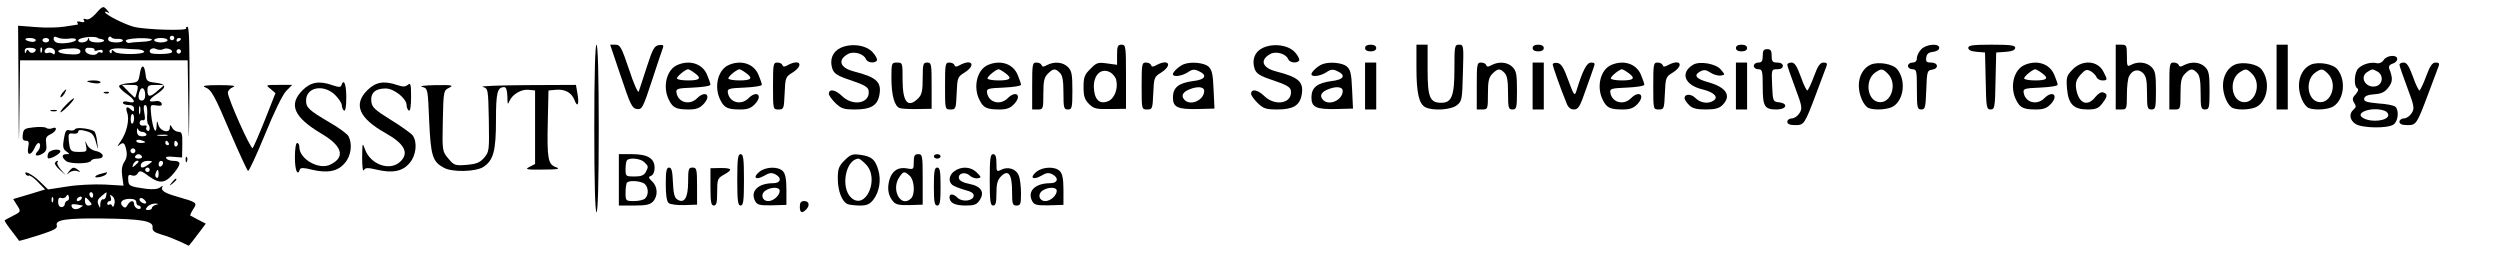 <?xml version="1.0" standalone="no"?>
<!DOCTYPE svg PUBLIC "-//W3C//DTD SVG 20010904//EN"
 "http://www.w3.org/TR/2001/REC-SVG-20010904/DTD/svg10.dtd">
<svg version="1.0" xmlns="http://www.w3.org/2000/svg"
 width="1119pt" height="118pt" viewBox="0 0 1119 118"
 preserveAspectRatio="xMidYMid meet">

<g transform="translate(0,118) scale(0.1,-0.1)"
fill="#000000" stroke="none">
<path d="M428 1118 c-18 -19 -33 -28 -43 -24 -11 4 -14 2 -9 -6 5 -7 0 -9 -14
-6 -12 4 -20 2 -16 -3 3 -5 4 -9 2 -9 -2 0 -28 -4 -58 -9 -30 -5 -90 -6 -132
-2 l-77 6 2 -295 c1 -263 2 -272 4 -77 l3 217 375 0 375 0 3 -207 c2 -192 3
-186 5 75 1 193 -1 282 -9 282 -5 0 -8 -3 -6 -7 8 -12 -184 -6 -234 7 -42 11
-129 55 -129 66 0 3 6 2 13 -2 8 -5 8 -2 -2 9 -18 22 -21 22 -53 -15z m-120
-111 c18 3 32 1 32 -5 0 -10 -53 -20 -82 -14 -10 2 -18 10 -18 18 0 11 5 12
18 6 9 -5 32 -7 50 -5z m130 3 c1 -2 6 -3 11 -4 28 -4 19 -16 -12 -16 -23 0
-37 5 -38 13 0 10 -2 10 -6 0 -5 -15 -43 -18 -43 -4 0 13 74 22 88 11z m90 -4
c12 1 22 -3 22 -7 0 -12 -57 -12 -64 0 -7 11 6 24 13 13 3 -4 16 -7 29 -6z
m252 4 c0 -5 -4 -10 -10 -10 -5 0 -10 5 -10 10 0 6 5 10 10 10 6 0 10 -4 10
-10z m-620 -10 c0 -5 -9 -9 -20 -7 -31 5 -36 17 -7 17 15 0 27 -4 27 -10z m60
0 c0 -5 -7 -10 -15 -10 -8 0 -15 5 -15 10 0 6 7 10 15 10 8 0 15 -4 15 -10z
m460 3 c0 -5 -19 -9 -43 -10 -23 -1 -49 -3 -56 -5 -7 -2 -15 2 -18 8 -2 7 18
11 57 13 33 1 60 -2 60 -6z m70 -3 c0 -5 -13 -10 -30 -10 -16 0 -30 5 -30 10
0 6 14 10 30 10 17 0 30 -4 30 -10z m60 6 c0 -3 -4 -8 -10 -11 -5 -3 -10 -1
-10 4 0 6 5 11 10 11 6 0 10 -2 10 -4z m-650 -48 c0 -14 -22 -20 -30 -8 -6 10
-9 9 -13 -1 -4 -10 -6 -10 -6 2 -1 12 7 16 24 15 14 0 25 -4 25 -8z m27 -10
c-3 -8 -6 -5 -6 6 -1 11 2 17 5 13 3 -3 4 -12 1 -19z m59 0 c0 -11 -4 -14 -9
-9 -5 5 -16 7 -23 4 -13 -5 -20 8 -9 18 12 12 41 3 41 -13z m114 2 c0 -13 -17
-16 -61 -12 -50 5 -51 20 -1 24 42 4 62 0 62 -12z m63 6 c-3 -4 4 -5 16 -1 13
4 21 2 21 -5 0 -6 -4 -9 -9 -5 -5 3 -12 1 -15 -3 -9 -15 -51 -6 -54 10 -2 11
4 16 22 14 13 0 22 -5 19 -10z m195 3 c12 -1 25 -5 27 -9 9 -15 -118 -16 -132
-2 -10 10 -13 10 -13 1 0 -7 -3 -10 -6 -6 -14 14 8 23 53 20 26 -2 58 -4 71
-4z m113 1 c16 9 48 -4 37 -15 -7 -8 -87 -9 -94 -2 -13 12 8 27 24 18 10 -5
24 -6 33 -1z m79 -10 c0 -5 -4 -10 -10 -10 -5 0 -10 5 -10 10 0 6 5 10 10 10
6 0 10 -4 10 -10z"/>
<path d="M2660 605 c0 -243 4 -375 10 -375 6 0 10 132 10 375 0 243 -4 375
-10 375 -6 0 -10 -132 -10 -375z"/>
<path d="M2779 838 c43 -128 50 -143 72 -146 23 -3 27 5 68 130 24 73 46 139
49 146 3 10 -2 13 -19 10 -20 -3 -28 -17 -54 -98 -17 -52 -33 -102 -36 -110
-3 -8 -23 36 -43 98 -34 100 -40 112 -61 112 l-24 0 48 -142z"/>
<path d="M3763 966 c-37 -17 -51 -54 -37 -95 8 -21 23 -31 84 -51 59 -20 76
-30 78 -46 8 -57 -71 -72 -120 -23 -29 28 -58 33 -58 9 0 -7 13 -25 29 -41 26
-25 37 -29 88 -29 70 0 100 17 109 64 11 59 -12 80 -113 106 -64 16 -76 52
-26 79 26 13 70 0 79 -24 7 -16 39 -20 49 -6 3 5 -5 22 -18 36 -28 33 -96 43
-144 21z"/>
<path d="M5000 935 l0 -45 -44 6 c-41 6 -48 4 -75 -24 -27 -26 -31 -38 -31
-82 0 -41 5 -56 24 -75 22 -22 33 -24 95 -23 l71 1 0 144 c0 136 -1 143 -20
143 -17 0 -20 -7 -20 -45z m-4 -112 c10 -40 -8 -87 -39 -97 -37 -14 -59 10
-61 64 -1 54 31 86 70 68 13 -6 27 -22 30 -35z"/>
<path d="M5653 966 c-37 -17 -51 -54 -37 -95 8 -21 23 -31 84 -51 59 -20 76
-30 78 -46 8 -57 -71 -72 -120 -23 -29 28 -58 33 -58 9 0 -7 13 -25 29 -41 26
-25 37 -29 88 -29 70 0 100 17 109 64 11 59 -12 80 -113 106 -64 16 -76 52
-26 79 26 13 70 0 79 -24 7 -16 39 -20 49 -6 3 5 -5 22 -18 36 -28 33 -96 43
-144 21z"/>
<path d="M6110 965 c0 -9 9 -15 25 -15 16 0 25 6 25 15 0 9 -9 15 -25 15 -16
0 -25 -6 -25 -15z"/>
<path d="M6340 876 c0 -111 11 -161 40 -176 33 -17 115 -12 141 9 23 18 24 27
27 145 4 122 3 126 -17 126 -20 0 -21 -5 -21 -108 0 -122 -12 -152 -59 -152
-51 0 -61 24 -61 148 l0 112 -25 0 -25 0 0 -104z"/>
<path d="M6860 965 c0 -9 9 -15 25 -15 16 0 25 6 25 15 0 9 -9 15 -25 15 -16
0 -25 -6 -25 -15z"/>
<path d="M7770 965 c0 -9 9 -15 25 -15 16 0 25 6 25 15 0 9 -9 15 -25 15 -16
0 -25 -6 -25 -15z"/>
<path d="M8600 960 c-11 -11 -20 -29 -20 -40 0 -13 -7 -20 -20 -20 -11 0 -20
-7 -20 -15 0 -8 9 -15 20 -15 19 0 20 -7 20 -90 0 -83 2 -90 20 -90 17 0 19 8
22 88 3 82 4 87 26 90 31 5 28 32 -4 32 -21 0 -25 4 -22 23 2 16 11 23 31 25
15 2 27 9 27 18 0 21 -57 17 -80 -6z"/>
<path d="M8810 966 c0 -10 13 -16 38 -18 l37 -3 3 -127 c2 -119 4 -128 22
-128 18 0 20 9 22 128 l3 127 43 3 c28 2 42 8 42 18 0 11 -20 14 -105 14 -85
0 -105 -3 -105 -14z"/>
<path d="M9470 835 l0 -145 25 0 c24 0 25 2 25 66 0 36 4 73 10 83 14 28 40
34 61 15 15 -14 19 -32 19 -91 0 -66 2 -73 20 -73 18 0 20 7 20 85 0 72 -3 88
-20 105 -22 22 -60 26 -91 10 -18 -10 -19 -7 -19 40 0 47 -2 50 -25 50 l-25 0
0 -145z"/>
<path d="M10190 835 l0 -145 25 0 25 0 0 145 0 145 -25 0 -25 0 0 -145z"/>
<path d="M7890 930 c0 -23 -4 -30 -20 -30 -11 0 -20 -7 -20 -15 0 -8 9 -15 20
-15 18 0 20 -7 20 -78 0 -89 8 -102 62 -102 45 0 54 27 11 32 -27 3 -28 5 -31
76 -3 71 -3 72 23 72 16 0 25 6 25 15 0 9 -9 15 -25 15 -21 0 -25 5 -25 30 0
23 -4 30 -20 30 -16 0 -20 -7 -20 -30z"/>
<path d="M10669 911 c-7 -11 -19 -16 -30 -14 -26 7 -64 -4 -83 -23 -18 -17
-22 -79 -5 -89 7 -5 4 -14 -7 -27 -15 -15 -16 -23 -7 -38 10 -14 9 -21 -2 -30
-22 -18 -18 -47 7 -64 28 -20 146 -22 172 -3 20 15 25 62 8 79 -6 6 -40 13
-77 15 -53 5 -65 9 -63 22 2 11 16 17 45 19 32 2 48 10 63 30 20 25 21 42 4
85 -3 10 2 18 15 22 12 3 21 13 21 21 0 21 -48 17 -61 -5z m-28 -51 c29 -16
25 -58 -6 -66 -46 -11 -77 42 -37 65 21 13 20 13 43 1z m33 -176 c9 -3 16 -12
16 -19 0 -25 -73 -35 -111 -14 -46 24 40 54 95 33z"/>
<path d="M3034 890 c-51 -20 -70 -100 -39 -159 17 -34 33 -41 89 -41 32 0 48
6 65 24 37 39 9 64 -29 26 -33 -33 -85 -19 -92 25 -3 18 3 20 75 23 42 2 77 7
77 13 0 5 -7 25 -15 44 -20 49 -76 68 -131 45z m74 -36 c34 -24 26 -34 -28
-34 -27 0 -50 4 -50 9 0 10 39 41 50 41 3 0 16 -7 28 -16z"/>
<path d="M3264 890 c-51 -20 -70 -100 -39 -159 17 -34 33 -41 89 -41 32 0 48
6 65 24 37 39 9 64 -29 26 -33 -33 -85 -19 -92 25 -3 18 3 20 75 23 42 2 77 7
77 13 0 5 -7 25 -15 44 -20 49 -76 68 -131 45z m74 -36 c34 -24 26 -34 -28
-34 -27 0 -50 4 -50 9 0 10 39 41 50 41 3 0 16 -7 28 -16z"/>
<path d="M3460 795 c0 -105 0 -105 25 -105 23 0 24 3 27 72 3 70 4 74 35 93
52 33 35 63 -20 34 -16 -9 -22 -9 -25 0 -2 6 -12 11 -23 11 -18 0 -19 -8 -19
-105z"/>
<path d="M3990 831 c0 -78 14 -128 38 -135 10 -3 45 -5 80 -4 l62 1 0 103 c0
97 -1 104 -20 104 -18 0 -20 -7 -20 -70 0 -57 -4 -74 -20 -90 -46 -46 -70 -18
-70 82 0 77 0 78 -25 78 -24 0 -25 -2 -25 -69z"/>
<path d="M4230 795 c0 -105 0 -105 25 -105 23 0 24 3 27 72 3 70 4 74 35 93
52 33 35 63 -20 34 -16 -9 -22 -9 -25 0 -2 6 -12 11 -23 11 -18 0 -19 -8 -19
-105z"/>
<path d="M4424 890 c-51 -20 -70 -100 -39 -159 17 -34 33 -41 89 -41 32 0 48
6 65 24 37 39 9 64 -29 26 -33 -33 -85 -19 -92 25 -3 18 3 20 75 23 42 2 77 7
77 13 0 5 -7 25 -15 44 -20 49 -76 68 -131 45z m74 -36 c34 -24 26 -34 -28
-34 -27 0 -50 4 -50 9 0 10 39 41 50 41 3 0 16 -7 28 -16z"/>
<path d="M4620 795 l0 -105 25 0 c24 0 25 2 25 70 0 57 4 74 20 90 24 24 34
25 54 4 12 -11 16 -36 16 -90 0 -67 2 -74 20 -74 18 0 20 7 20 85 0 72 -3 88
-20 105 -22 22 -60 26 -93 9 -16 -9 -22 -9 -25 0 -2 6 -12 11 -23 11 -18 0
-19 -8 -19 -105z"/>
<path d="M5110 795 c0 -105 0 -105 25 -105 23 0 24 3 27 72 3 70 4 74 35 93
52 33 35 63 -20 34 -16 -9 -22 -9 -25 0 -2 6 -12 11 -23 11 -18 0 -19 -8 -19
-105z"/>
<path d="M5300 893 c-20 -7 -50 -34 -50 -45 0 -14 39 -9 66 8 20 14 30 15 49
6 42 -19 30 -39 -26 -45 -63 -8 -89 -29 -89 -73 0 -44 20 -54 112 -52 l74 2
-4 85 c-3 71 -7 89 -24 104 -20 16 -76 22 -108 10z m90 -120 c0 -42 -64 -70
-90 -38 -14 17 -6 33 24 45 36 15 66 12 66 -7z"/>
<path d="M5920 893 c-20 -7 -50 -34 -50 -45 0 -14 39 -9 66 8 20 14 30 15 49
6 42 -19 30 -39 -26 -45 -63 -8 -89 -29 -89 -73 0 -44 20 -54 112 -52 l74 2
-4 85 c-3 71 -7 89 -24 104 -20 16 -76 22 -108 10z m90 -120 c0 -42 -64 -70
-90 -38 -14 17 -6 33 24 45 36 15 66 12 66 -7z"/>
<path d="M6110 795 l0 -105 25 0 25 0 0 105 0 105 -25 0 -25 0 0 -105z"/>
<path d="M6610 795 l0 -105 25 0 c24 0 25 2 25 70 0 57 4 74 20 90 24 24 34
25 54 4 12 -11 16 -36 16 -90 0 -67 2 -74 20 -74 18 0 20 7 20 85 0 72 -3 88
-20 105 -22 22 -60 26 -93 9 -16 -9 -22 -9 -25 0 -2 6 -12 11 -23 11 -18 0
-19 -8 -19 -105z"/>
<path d="M6860 795 l0 -105 25 0 25 0 0 105 0 105 -25 0 -25 0 0 -105z"/>
<path d="M6950 892 c0 -9 33 -103 62 -174 7 -19 18 -28 33 -28 19 0 27 12 53
88 17 48 34 95 37 105 5 13 2 17 -13 17 -20 0 -38 -35 -67 -130 -7 -21 -11
-15 -35 50 -21 58 -32 76 -49 78 -11 2 -21 -1 -21 -6z"/>
<path d="M7214 890 c-51 -20 -70 -100 -39 -159 17 -34 33 -41 89 -41 32 0 48
6 65 24 37 39 9 64 -29 26 -33 -33 -85 -19 -92 25 -3 18 3 20 75 23 42 2 77 7
77 13 0 5 -7 25 -15 44 -20 49 -76 68 -131 45z m74 -36 c34 -24 26 -34 -28
-34 -27 0 -50 4 -50 9 0 10 39 41 50 41 3 0 16 -7 28 -16z"/>
<path d="M7400 795 c0 -105 0 -105 25 -105 23 0 24 3 27 72 3 70 4 74 35 93
52 33 35 63 -20 34 -16 -9 -22 -9 -25 0 -2 6 -12 11 -23 11 -18 0 -19 -8 -19
-105z"/>
<path d="M7578 890 c-59 -36 -38 -91 42 -110 53 -13 74 -35 49 -51 -24 -15
-58 -10 -80 12 -20 20 -49 20 -49 -1 0 -5 9 -19 20 -30 15 -15 33 -20 75 -20
42 0 60 5 75 20 41 41 18 79 -64 102 -55 15 -67 31 -36 48 17 9 26 8 46 -5 14
-9 34 -15 46 -13 20 3 20 3 1 26 -21 27 -96 40 -125 22z"/>
<path d="M7770 795 l0 -105 25 0 25 0 0 105 0 105 -25 0 -25 0 0 -105z"/>
<path d="M8000 890 c0 -5 16 -51 35 -102 32 -85 33 -94 19 -115 -8 -13 -23
-23 -34 -23 -11 0 -20 -7 -20 -15 0 -10 11 -15 35 -15 40 0 42 2 95 143 21 56
41 110 45 120 5 13 2 17 -13 17 -15 0 -25 -14 -42 -60 -12 -33 -26 -62 -30
-65 -3 -2 -17 25 -29 60 -18 49 -28 65 -42 65 -10 0 -19 -4 -19 -10z"/>
<path d="M8374 891 c-33 -14 -54 -51 -54 -94 0 -43 22 -92 45 -101 29 -11 90
-6 111 9 47 32 55 117 16 165 -19 24 -84 35 -118 21z m76 -41 c46 -46 13 -140
-45 -126 -49 12 -57 99 -12 131 28 19 33 19 57 -5z"/>
<path d="M9064 890 c-51 -20 -70 -100 -39 -159 17 -34 33 -41 89 -41 32 0 48
6 65 24 37 39 9 64 -29 26 -33 -33 -85 -19 -92 25 -3 18 3 20 75 23 42 2 77 7
77 13 0 5 -7 25 -15 44 -20 49 -76 68 -131 45z m74 -36 c34 -24 26 -34 -28
-34 -27 0 -50 4 -50 9 0 10 39 41 50 41 3 0 16 -7 28 -16z"/>
<path d="M9278 870 c-28 -29 -30 -35 -26 -87 6 -70 30 -93 93 -93 35 0 48 5
64 26 25 32 26 43 6 50 -9 4 -23 -4 -36 -20 -36 -46 -75 -29 -86 36 -4 27 0
41 19 63 21 23 27 26 45 17 11 -6 23 -18 27 -27 3 -8 15 -15 26 -15 24 0 24 3
5 39 -25 50 -93 55 -137 11z"/>
<path d="M9710 795 l0 -105 25 0 c24 0 25 2 25 70 0 57 4 74 20 90 24 24 34
25 54 4 12 -11 16 -36 16 -90 0 -67 2 -74 20 -74 18 0 20 7 20 85 0 72 -3 88
-20 105 -22 22 -60 26 -93 9 -16 -9 -22 -9 -25 0 -2 6 -12 11 -23 11 -18 0
-19 -8 -19 -105z"/>
<path d="M10004 891 c-33 -14 -54 -51 -54 -94 0 -43 22 -92 45 -101 29 -11 90
-6 111 9 47 32 55 117 16 165 -19 24 -84 35 -118 21z m76 -41 c46 -46 13 -140
-45 -126 -49 12 -57 99 -12 131 28 19 33 19 57 -5z"/>
<path d="M10344 891 c-33 -14 -54 -51 -54 -94 0 -43 22 -92 45 -101 29 -11 90
-6 111 9 47 32 55 117 16 165 -19 24 -84 35 -118 21z m76 -41 c46 -46 13 -140
-45 -126 -49 12 -57 99 -12 131 28 19 33 19 57 -5z"/>
<path d="M10740 890 c0 -5 16 -51 35 -102 32 -85 33 -94 19 -115 -8 -13 -23
-23 -34 -23 -11 0 -20 -7 -20 -15 0 -10 11 -15 35 -15 40 0 42 2 95 143 21 56
41 110 45 120 5 13 2 17 -13 17 -15 0 -25 -14 -42 -60 -12 -33 -26 -62 -30
-65 -3 -2 -17 25 -29 60 -18 49 -28 65 -42 65 -10 0 -19 -4 -19 -10z"/>
<path d="M626 851 c-6 -38 -8 -40 -48 -43 -23 -2 -43 -7 -45 -13 -1 -5 13 -21
32 -34 41 -28 46 -46 10 -37 -14 4 -25 2 -25 -4 0 -5 11 -10 25 -10 17 0 25
-6 25 -17 0 -13 -3 -14 -12 -5 -19 19 -28 14 -19 -12 12 -31 -2 -91 -30 -130
-12 -17 -16 -25 -8 -18 20 18 27 15 34 -18 5 -21 2 -39 -8 -54 -11 -16 -14
-36 -10 -65 l6 -42 -84 5 c-46 2 -122 -1 -169 -9 l-85 -13 -37 36 c-34 33 -76
53 -62 31 3 -5 9 -7 13 -5 4 3 23 -10 41 -29 l32 -33 -72 -22 -71 -21 15 -24
c21 -32 21 -32 -16 -51 -18 -9 -35 -18 -37 -20 -2 -2 11 -22 30 -46 18 -24 34
-44 34 -46 1 -1 41 10 88 25 71 23 86 31 81 45 -7 24 44 32 206 30 173 -2 226
-11 223 -39 -2 -16 7 -23 40 -33 23 -6 60 -21 82 -31 l40 -19 18 22 c9 13 27
35 38 50 l20 27 -33 17 c-18 9 -34 18 -36 19 -2 2 4 15 13 29 19 29 18 30 -76
57 -53 15 -71 27 -62 43 4 6 0 5 -9 -2 -12 -9 -31 -11 -65 -7 -73 10 -78 13
-79 40 -2 21 2 25 16 20 11 -4 22 0 27 10 8 13 15 12 51 -15 49 -35 74 -31
115 21 29 37 27 49 -8 49 -13 0 -27 5 -31 11 -4 7 6 10 32 7 l39 -3 1 58 c1
48 -2 57 -17 57 -10 0 -23 8 -28 18 -10 16 -10 16 -11 0 0 -27 -43 -16 -51 13
-7 22 -7 22 -8 -6 -2 -43 -17 -12 -24 48 -5 49 -5 49 23 45 21 -3 27 -1 23 10
-4 8 -15 12 -29 9 -34 -6 -30 7 11 34 43 30 40 43 -11 49 -35 4 -39 8 -42 35
-5 47 -19 50 -26 6z m-12 -78 c-4 -16 -8 -29 -9 -30 -1 -2 -14 11 -30 27 l-29
30 37 0 c36 0 37 -1 31 -27z m93 2 c-36 -32 -47 -31 -47 0 0 22 4 25 38 25
l37 -1 -28 -24z m-57 -21 c0 -15 -6 -24 -15 -24 -16 0 -19 17 -9 44 9 22 24
10 24 -20z m-23 -81 c-3 -10 -5 -4 -5 12 0 17 2 24 5 18 2 -7 2 -21 0 -30z
m32 -3 c-2 -21 0 -42 4 -46 11 -11 8 -36 -3 -29 -6 4 -8 11 -4 16 3 6 -2 9
-12 7 -12 -2 -19 3 -19 12 0 8 6 14 14 12 10 -2 12 5 7 33 -5 23 -3 35 4 35 7
0 10 -15 9 -40z m-59 -19 c0 -11 -3 -22 -7 -24 -5 -3 -8 6 -8 19 0 13 3 24 8
24 4 0 7 -9 7 -19z m35 -61 c8 0 17 -4 20 -10 3 -6 -4 -10 -17 -10 -18 0 -24
6 -25 23 0 12 1 16 4 10 3 -7 11 -13 18 -13z m113 -17 c-10 -2 -28 -2 -40 0
-13 2 -5 4 17 4 22 1 32 -1 23 -4z m-98 -29 c0 -2 -9 -4 -20 -4 -11 0 -20 4
-20 9 0 5 9 7 20 4 11 -3 20 -7 20 -9z m105 -4 c3 -5 1 -10 -4 -10 -6 0 -11 5
-11 10 0 6 2 10 4 10 3 0 8 -4 11 -10z m40 1 c3 -5 1 -12 -5 -16 -5 -3 -10 1
-10 9 0 18 6 21 15 7z m-191 -42 c-3 -5 -10 -7 -15 -3 -5 3 -7 10 -3 15 3 5
10 7 15 3 5 -3 7 -10 3 -15z m31 -19 c3 -5 -3 -10 -15 -10 -12 0 -18 5 -15 10
3 6 10 10 15 10 5 0 12 -4 15 -10z m-15 -24 c0 -2 -7 -9 -15 -16 -13 -11 -14
-10 -9 4 5 14 24 23 24 12z m46 -11 c-22 -17 -36 -19 -36 -7 0 14 12 22 34 22
21 -1 21 -1 2 -15z m64 6 c0 -6 -4 -13 -10 -16 -5 -3 -10 1 -10 9 0 9 5 16 10
16 6 0 10 -4 10 -9z m-60 -31 c0 -5 -4 -10 -10 -10 -5 0 -10 5 -10 10 0 6 5
10 10 10 6 0 10 -4 10 -10z m40 -21 c0 -11 -4 -18 -10 -14 -5 3 -7 12 -3 20 7
21 13 19 13 -6z m-293 -94 c0 -8 -4 -12 -9 -9 -4 3 -8 9 -8 15 0 5 4 9 8 9 5
0 9 -7 9 -15z m58 -2 c-1 -10 -8 -17 -14 -15 -6 1 -11 -8 -12 -20 0 -22 -1
-22 -9 -3 -6 15 -2 24 14 37 26 22 25 22 21 1z m-173 -21 c-7 -2 -12 -9 -12
-16 0 -7 -7 -13 -15 -13 -9 0 -15 10 -15 23 0 16 5 22 14 18 8 -3 18 0 22 7 6
10 9 10 12 -1 3 -8 0 -16 -6 -18z m210 -15 c-3 -12 -7 -16 -10 -9 -2 7 -8 10
-13 6 -5 -3 -9 0 -9 5 0 6 5 11 11 11 6 0 8 7 5 16 -5 14 -4 15 8 5 8 -7 12
-21 8 -34z m-275 11 c-3 -8 -6 -5 -6 6 -1 11 2 17 5 13 3 -3 4 -12 1 -19z
m128 12 c-3 -5 -11 -10 -16 -10 -6 0 -7 5 -4 10 3 6 11 10 16 10 6 0 7 -4 4
-10z m45 -24 c0 -3 -7 -6 -15 -6 -9 0 -15 9 -15 21 0 18 2 19 15 5 8 -8 15
-17 15 -20z m244 5 c-7 -8 -35 9 -29 19 4 6 11 5 20 -3 7 -6 11 -14 9 -16z
m-44 4 c0 -8 5 -15 10 -15 6 0 10 -4 10 -10 0 -5 -7 -7 -15 -4 -8 4 -15 12
-15 20 0 20 -17 17 -29 -3 -7 -14 -13 -15 -22 -6 -17 17 -2 33 32 33 19 0 29
-5 29 -15z m-240 -15 c3 0 -3 -5 -13 -11 -18 -10 -37 -5 -37 12 0 7 12 7 50
-1z m328 3 c-10 -2 -18 -9 -18 -14 0 -5 -7 -9 -16 -9 -14 0 -14 3 -4 15 7 8
22 14 34 14 17 -1 17 -2 4 -6z"/>
<path d="M390 816 c0 -2 14 -6 30 -8 17 -3 30 -1 30 4 0 4 -13 8 -30 8 -16 0
-30 -2 -30 -4z"/>
<path d="M1354 776 c-64 -64 -39 -121 86 -195 93 -55 107 -105 38 -138 -50
-25 -138 25 -138 78 0 11 -4 19 -10 19 -6 0 -10 -28 -10 -65 0 -58 12 -85 22
-54 3 9 17 9 56 -1 69 -16 115 -7 146 31 28 32 34 85 16 119 -6 11 -43 38 -83
61 -95 56 -107 67 -107 99 0 60 78 75 130 25 16 -16 30 -37 30 -46 0 -10 5
-21 10 -24 6 -4 10 18 10 59 0 59 -11 87 -22 54 -3 -9 -12 -9 -38 0 -61 22
-99 15 -136 -22z"/>
<path d="M1644 776 c-64 -64 -37 -125 82 -192 86 -48 107 -90 64 -129 -46 -42
-132 -11 -156 56 -12 33 -12 32 -13 -36 0 -43 3 -65 8 -56 7 11 17 11 60 1 68
-16 114 -7 145 31 29 34 35 93 13 123 -7 9 -51 41 -97 69 -74 46 -85 57 -88
83 -4 38 18 58 64 58 38 0 94 -45 94 -75 0 -10 5 -21 10 -24 6 -4 10 19 10 61
0 57 -2 65 -15 54 -11 -9 -22 -9 -46 -1 -60 21 -98 14 -135 -23z"/>
<path d="M917 790 c30 -12 41 -32 118 -213 37 -86 71 -159 75 -162 4 -3 38 71
76 163 41 101 79 178 95 195 l27 27 -60 0 c-60 0 -60 0 -37 -18 l22 -19 -47
-119 c-26 -65 -51 -122 -55 -127 -8 -8 -111 222 -111 248 0 9 10 20 23 25 16
6 -2 9 -63 9 -59 0 -78 -3 -63 -9z"/>
<path d="M1890 791 c25 -7 25 -8 31 -152 7 -157 15 -183 66 -210 38 -21 143
-18 177 4 45 30 56 72 56 210 0 123 6 147 37 147 9 0 13 -15 14 -42 0 -35 2
-39 9 -21 13 31 54 55 87 51 l28 -3 0 -165 0 -164 -25 -13 c-22 -11 -15 -13
60 -12 68 0 80 3 58 11 -35 12 -40 37 -36 208 l3 135 32 3 c41 4 71 -12 84
-45 14 -37 22 -21 14 26 l-7 41 -221 -1 c-122 -1 -211 -4 -197 -8 25 -7 25 -7
28 -148 2 -136 2 -142 -21 -169 -19 -22 -34 -28 -79 -32 -51 -4 -56 -2 -81 28
-27 32 -28 33 -25 168 3 134 3 137 28 149 22 11 15 13 -60 12 -50 -1 -75 -4
-60 -8z"/>
<path d="M280 765 c-7 -9 -11 -17 -9 -20 3 -2 10 5 17 15 14 24 10 26 -8 5z"/>
<path d="M468 763 c7 -3 16 -2 19 1 4 3 -2 6 -13 5 -11 0 -14 -3 -6 -6z"/>
<path d="M295 710 c-16 -16 -27 -31 -24 -33 2 -1 18 12 36 30 17 18 28 33 24
33 -4 0 -20 -13 -36 -30z"/>
<path d="M228 683 c6 -2 18 -2 25 0 6 3 1 5 -13 5 -14 0 -19 -2 -12 -5z"/>
<path d="M150 610 c-40 -4 -45 -8 -48 -32 -3 -21 1 -28 14 -28 13 0 15 -6 10
-31 -7 -36 13 -37 29 -1 5 12 13 22 17 22 12 0 9 -25 -4 -38 -18 -18 -3 -25
22 -10 17 10 20 20 17 44 -4 26 -1 33 19 43 27 12 34 37 8 27 -9 -4 -22 -3
-28 2 -6 4 -31 5 -56 2z"/>
<path d="M336 602 c-3 -6 -14 -8 -25 -5 -15 4 -19 -3 -25 -38 -6 -35 -4 -46
10 -56 17 -12 17 -13 1 -13 -21 0 -22 -14 -1 -31 18 -14 107 -13 112 2 2 5 15
9 28 9 35 0 30 26 -6 34 -18 3 -34 15 -40 28 -10 21 -10 21 -5 -4 5 -26 3 -28
-29 -28 -40 0 -43 3 -48 50 -3 31 -1 35 20 32 12 -2 22 2 22 8 0 8 9 10 28 5
35 -8 42 -16 53 -57 9 -33 9 -33 4 6 -2 22 -8 43 -12 47 -14 13 -80 21 -87 11z"/>
<path d="M216 494 c-4 -9 -4 -19 -1 -22 7 -7 55 19 55 30 0 15 -48 8 -54 -8z"/>
<path d="M2770 375 l0 -115 68 0 c54 0 72 4 85 18 23 25 21 67 -4 90 -17 17
-18 20 -5 25 10 4 16 18 16 36 0 42 -31 61 -102 61 l-58 0 0 -115z m114 79
c19 -18 19 -20 6 -45 -8 -14 -21 -19 -50 -19 -39 0 -40 1 -40 33 0 19 3 37 7
40 12 13 62 7 77 -9z m-3 -94 c21 -12 25 -50 7 -68 -7 -7 -29 -12 -50 -12 -37
0 -38 1 -38 38 0 21 3 42 7 45 10 10 52 8 74 -3z"/>
<path d="M3300 375 c0 -96 3 -115 15 -115 12 0 15 19 15 115 0 96 -3 115 -15
115 -12 0 -15 -19 -15 -115z"/>
<path d="M3780 462 c-26 -26 -30 -38 -30 -82 0 -55 19 -104 45 -114 9 -3 34
-6 55 -6 30 0 43 6 59 26 27 35 36 88 22 134 -14 47 -30 60 -80 67 -35 5 -44
2 -71 -25z m95 -17 c64 -63 0 -209 -65 -150 -49 45 -25 172 33 175 4 0 19 -11
32 -25z"/>
<path d="M4090 455 c0 -33 -1 -34 -29 -29 -40 8 -68 -10 -80 -51 -11 -39 -5
-72 17 -97 11 -14 29 -17 73 -16 l59 2 0 113 c0 106 -1 113 -20 113 -16 0 -20
-7 -20 -35z m-18 -62 c21 -19 25 -82 6 -101 -45 -45 -92 39 -52 96 18 26 22
27 46 5z"/>
<path d="M4180 480 c0 -5 7 -10 15 -10 8 0 15 5 15 10 0 6 -7 10 -15 10 -8 0
-15 -4 -15 -10z"/>
<path d="M4430 375 c0 -96 3 -115 15 -115 12 0 15 13 15 55 0 42 5 60 21 76
32 32 49 10 49 -67 0 -57 2 -64 20 -64 18 0 20 7 20 54 0 30 -4 66 -10 80 -11
30 -49 42 -79 26 -20 -10 -21 -8 -21 30 0 29 -4 40 -15 40 -12 0 -15 -19 -15
-115z"/>
<path d="M831 464 c0 -11 3 -14 6 -6 3 7 2 16 -1 19 -3 4 -6 -2 -5 -13z"/>
<path d="M246 451 c-3 -4 7 -19 22 -32 l27 -24 -23 26 c-12 14 -19 29 -15 32
3 4 4 7 0 7 -3 0 -8 -4 -11 -9z"/>
<path d="M309 413 c-12 -16 -12 -17 2 -5 9 7 25 10 35 6 16 -5 16 -4 4 5 -20
15 -25 14 -41 -6z"/>
<path d="M2980 356 c0 -49 4 -77 13 -85 7 -6 39 -10 70 -9 l57 2 0 83 c0 76
-2 83 -20 83 -18 0 -20 -7 -20 -64 0 -71 -17 -99 -48 -79 -13 7 -18 28 -20 77
-2 50 -6 66 -17 66 -12 0 -15 -16 -15 -74z"/>
<path d="M3180 343 c0 -67 3 -83 15 -83 12 0 15 13 15 60 0 57 2 62 30 78 41
23 38 30 -15 30 l-45 -1 0 -84z"/>
<path d="M3399 411 c-32 -26 -16 -39 21 -18 23 14 34 15 50 7 31 -16 25 -40
-9 -40 -68 0 -104 -36 -81 -80 9 -17 20 -20 75 -19 l65 2 0 68 c0 48 -5 72
-16 83 -21 22 -77 20 -105 -3z m91 -85 c0 -21 -28 -46 -51 -46 -28 0 -36 30
-14 46 25 18 65 18 65 0z"/>
<path d="M4180 345 c0 -69 3 -85 15 -85 12 0 15 16 15 85 0 69 -3 85 -15 85
-12 0 -15 -16 -15 -85z"/>
<path d="M4272 414 c-24 -17 -29 -46 -9 -62 6 -5 31 -15 55 -22 32 -8 42 -16
40 -28 -4 -22 -51 -27 -71 -8 -19 19 -37 21 -37 3 0 -25 24 -37 72 -37 39 0
50 4 63 24 24 36 6 63 -47 73 -27 5 -44 15 -46 25 -4 23 28 31 49 12 9 -9 26
-14 36 -12 16 3 16 5 -5 26 -26 26 -68 29 -100 6z"/>
<path d="M4639 411 c-32 -26 -16 -39 21 -18 23 14 34 15 50 7 31 -16 25 -40
-9 -40 -68 0 -104 -36 -81 -80 9 -17 20 -20 75 -19 l65 2 0 68 c0 48 -5 72
-16 83 -21 22 -77 20 -105 -3z m91 -85 c0 -21 -28 -46 -51 -46 -28 0 -36 30
-14 46 25 18 65 18 65 0z"/>
<path d="M455 403 c-31 -7 -40 -21 -11 -16 15 3 29 9 32 14 3 5 4 8 2 8 -2 -1
-12 -3 -23 -6z"/>
<path d="M769 363 c-13 -16 -12 -17 4 -4 16 13 21 21 13 21 -2 0 -10 -8 -17
-17z"/>
<path d="M3580 255 c0 -27 9 -32 28 -13 18 18 14 38 -8 38 -15 0 -20 -7 -20
-25z"/>
</g>
</svg>
